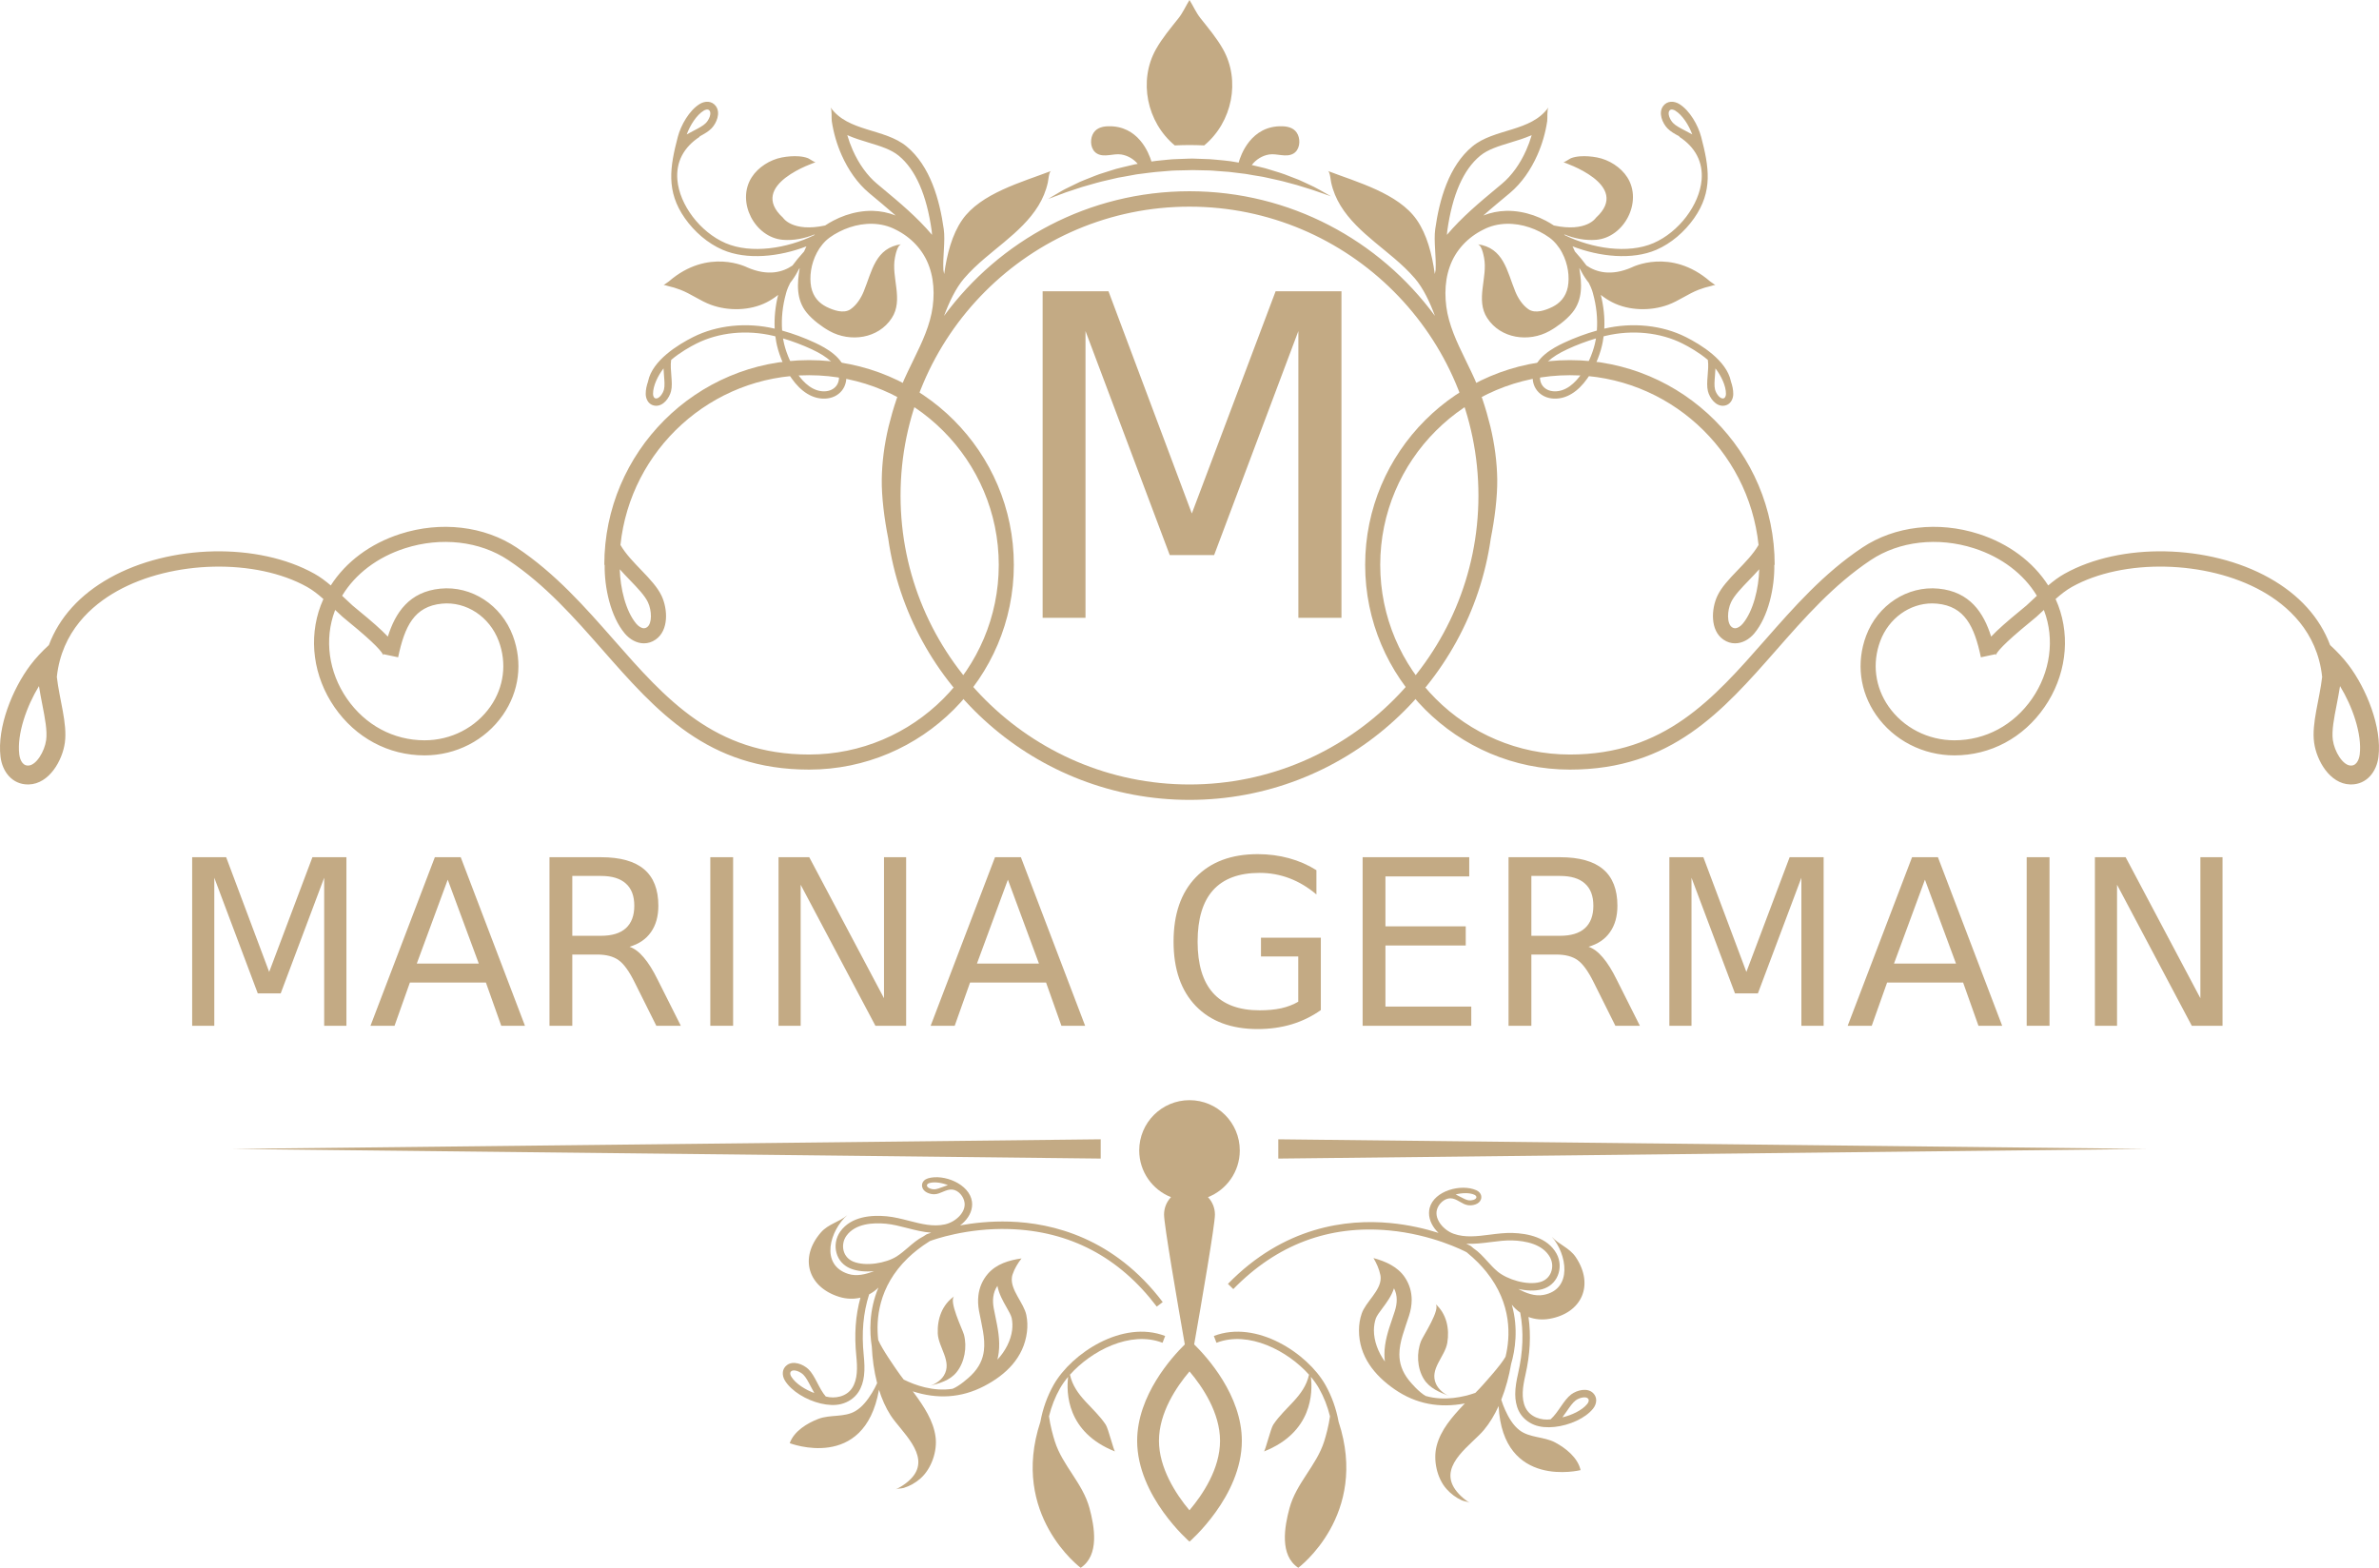 <?xml version="1.0" encoding="UTF-8" standalone="no"?>
<!-- Created with Inkscape (http://www.inkscape.org/) -->

<svg
   xmlns:dc="http://purl.org/dc/elements/1.1/"
   xmlns:cc="http://creativecommons.org/ns#"
   xmlns:rdf="http://www.w3.org/1999/02/22-rdf-syntax-ns#"
   xmlns:svg="http://www.w3.org/2000/svg"
   xmlns="http://www.w3.org/2000/svg"
   xmlns:sodipodi="http://sodipodi.sourceforge.net/DTD/sodipodi-0.dtd"
   xmlns:inkscape="http://www.inkscape.org/namespaces/inkscape"
   id="svg2"
   version="1.1"
   inkscape:version="0.91 r13725"
   xml:space="preserve"
   width="939.019"
   height="618.92"
   viewBox="0 0 939.019 618.92"
   sodipodi:docname="logo.svg"><defs
     id="defs6"><clipPath
       clipPathUnits="userSpaceOnUse"
       id="clipPath18"><path
         d="M 0,800 800,800 800,0 0,0 0,800 Z"
         id="path20"
         inkscape:connector-curvature="0" /></clipPath><clipPath
       clipPathUnits="userSpaceOnUse"
       id="clipPath70"><path
         d="M 0,800 800,800 800,0 0,0 0,800 Z"
         id="path72"
         inkscape:connector-curvature="0" /></clipPath><clipPath
       clipPathUnits="userSpaceOnUse"
       id="clipPath146"><path
         d="M 0,800 800,800 800,0 0,0 0,800 Z"
         id="path148"
         inkscape:connector-curvature="0" /></clipPath><clipPath
       clipPathUnits="userSpaceOnUse"
       id="clipPath202"><path
         d="M 0,800 800,800 800,0 0,0 0,800 Z"
         id="path204"
         inkscape:connector-curvature="0" /></clipPath><clipPath
       clipPathUnits="userSpaceOnUse"
       id="clipPath258"><path
         d="M 0,800 800,800 800,0 0,0 0,800 Z"
         id="path260"
         inkscape:connector-curvature="0" /></clipPath><clipPath
       clipPathUnits="userSpaceOnUse"
       id="clipPath282"><path
         d="M 0,800 800,800 800,0 0,0 0,800 Z"
         id="path284"
         inkscape:connector-curvature="0" /></clipPath><clipPath
       clipPathUnits="userSpaceOnUse"
       id="clipPath326"><path
         d="M 0,800 800,800 800,0 0,0 0,800 Z"
         id="path328"
         inkscape:connector-curvature="0" /></clipPath></defs><sodipodi:namedview
     pagecolor="#ffffff"
     bordercolor="#666666"
     borderopacity="1"
     objecttolerance="10000"
     gridtolerance="10"
     guidetolerance="10"
     inkscape:pageopacity="0"
     inkscape:pageshadow="2"
     inkscape:window-width="1295"
     inkscape:window-height="853"
     id="namedview4"
     showgrid="false"
     inkscape:zoom="0.472"
     inkscape:cx="683.97425"
     inkscape:cy="56.090007"
     inkscape:window-x="169"
     inkscape:window-y="0"
     inkscape:window-maximized="0"
     inkscape:current-layer="g10"
     fit-margin-top="0"
     fit-margin-left="0"
     fit-margin-right="0"
     fit-margin-bottom="0" /><g
     id="g10"
     inkscape:groupmode="layer"
     inkscape:label="74658-OEB7B8-148"
     transform="matrix(1.25,0,0,-1.25,-35.488,983.545)"><g
       id="g4232"
       transform="translate(0,-8.48)"><g
         id="text194"
         style="font-variant:normal;font-weight:normal;font-stretch:normal;font-size:33.487px;font-family:Chivo;-inkscape-font-specification:Chivo-Regular;writing-mode:lr-tb;fill:#c3aa84;fill-opacity:1;fill-rule:nonzero;stroke:none"
         transform="matrix(2.181,0,0,-2.181,-477.123,-399.219)"><path
           inkscape:connector-curvature="0"
           id="path4187"
           d="m 259.601,-423.575 4.922,0 6.23,16.613 6.262,-16.613 4.922,0 0,24.412 -3.221,0 0,-21.436 -6.295,16.744 -3.319,0 -6.295,-16.744 0,21.436 -3.205,0 0,-24.412 z" /><path
           inkscape:connector-curvature="0"
           id="path4189"
           d="m 296.604,-420.321 -4.48,12.149 8.977,0 -4.497,-12.149 z m -1.864,-3.254 3.744,0 9.304,24.412 -3.434,0 -2.224,-6.262 -11.004,0 -2.224,6.262 -3.483,0 9.32,-24.412 z" /><path
           inkscape:connector-curvature="0"
           id="path4191"
           d="m 322.913,-410.609 q 1.063,0.36 2.06,1.537 1.014,1.177 2.028,3.238 l 3.352,6.671 -3.548,0 -3.123,-6.262 q -1.21,-2.453 -2.355,-3.254 -1.128,-0.801 -3.09,-0.801 l -3.597,0 0,10.318 -3.303,0 0,-24.412 7.456,0 q 4.186,0 6.246,1.75 2.06,1.75 2.06,5.281 0,2.306 -1.079,3.826 -1.063,1.521 -3.107,2.109 z m -8.274,-10.252 0,8.666 4.153,0 q 2.387,0 3.597,-1.096 1.226,-1.112 1.226,-3.254 0,-2.142 -1.226,-3.221 -1.21,-1.096 -3.597,-1.096 l -4.153,0 z" /><path
           inkscape:connector-curvature="0"
           id="path4193"
           d="m 334.62,-423.575 3.303,0 0,24.412 -3.303,0 0,-24.412 z" /><path
           inkscape:connector-curvature="0"
           id="path4195"
           d="m 344.497,-423.575 4.448,0 10.824,20.423 0,-20.423 3.205,0 0,24.412 -4.447,0 -10.824,-20.423 0,20.423 -3.205,0 0,-24.412 z" /><path
           inkscape:connector-curvature="0"
           id="path4197"
           d="m 377.706,-420.321 -4.48,12.149 8.977,0 -4.497,-12.149 z m -1.864,-3.254 3.744,0 9.304,24.412 -3.434,0 -2.224,-6.262 -11.004,0 -2.224,6.262 -3.483,0 9.32,-24.412 z" /><path
           inkscape:connector-curvature="0"
           id="path4199"
           d="m 419.744,-402.646 0,-6.557 -5.396,0 0,-2.714 8.666,0 0,10.481 q -1.913,1.357 -4.219,2.06 -2.306,0.687 -4.922,0.687 -5.723,0 -8.96,-3.336 -3.221,-3.352 -3.221,-9.32 0,-5.985 3.221,-9.32 3.238,-3.352 8.96,-3.352 2.387,0 4.529,0.589 2.158,0.589 3.973,1.733 l 0,3.515 q -1.831,-1.553 -3.892,-2.338 -2.06,-0.785 -4.333,-0.785 -4.48,0 -6.737,2.502 -2.24,2.502 -2.24,7.456 0,4.938 2.24,7.44 2.256,2.502 6.737,2.502 1.75,0 3.123,-0.294 1.373,-0.311 2.469,-0.948 z" /><path
           inkscape:connector-curvature="0"
           id="path4201"
           d="m 429.065,-423.575 15.435,0 0,2.78 -12.133,0 0,7.227 11.626,0 0,2.78 -11.626,0 0,8.846 12.427,0 0,2.78 -15.73,0 0,-24.412 z" /><path
           inkscape:connector-curvature="0"
           id="path4203"
           d="m 461.767,-410.609 q 1.063,0.36 2.06,1.537 1.014,1.177 2.028,3.238 l 3.352,6.671 -3.548,0 -3.123,-6.262 q -1.21,-2.453 -2.355,-3.254 -1.128,-0.801 -3.09,-0.801 l -3.597,0 0,10.318 -3.303,0 0,-24.412 7.456,0 q 4.186,0 6.246,1.75 2.06,1.75 2.06,5.281 0,2.306 -1.079,3.826 -1.063,1.521 -3.107,2.109 z m -8.274,-10.252 0,8.666 4.153,0 q 2.387,0 3.597,-1.096 1.226,-1.112 1.226,-3.254 0,-2.142 -1.226,-3.221 -1.21,-1.096 -3.597,-1.096 l -4.153,0 z" /><path
           inkscape:connector-curvature="0"
           id="path4205"
           d="m 473.474,-423.575 4.922,0 6.23,16.613 6.262,-16.613 4.922,0 0,24.412 -3.221,0 0,-21.436 -6.295,16.744 -3.319,0 -6.295,-16.744 0,21.436 -3.205,0 0,-24.412 z" /><path
           inkscape:connector-curvature="0"
           id="path4207"
           d="m 510.477,-420.321 -4.48,12.149 8.977,0 -4.497,-12.149 z m -1.864,-3.254 3.744,0 9.304,24.412 -3.434,0 -2.224,-6.262 -11.004,0 -2.224,6.262 -3.483,0 9.32,-24.412 z" /><path
           inkscape:connector-curvature="0"
           id="path4209"
           d="m 525.209,-423.575 3.303,0 0,24.412 -3.303,0 0,-24.412 z" /><path
           inkscape:connector-curvature="0"
           id="path4211"
           d="m 535.085,-423.575 4.448,0 10.824,20.423 0,-20.423 3.205,0 0,24.412 -4.448,0 -10.824,-20.423 0,20.423 -3.205,0 0,-24.412 z" /></g><g
         transform="matrix(2.181,0,0,2.181,-860.583,-744.254)"
         id="g198"><g
           clip-path="url(#clipPath202)"
           id="g200"><g
             transform="translate(566.961,538.136)"
             id="g206"><path
               inkscape:connector-curvature="0"
               id="path208"
               style="fill:#c3aa84;fill-opacity:1;fill-rule:nonzero;stroke:none"
               d="M 0,0 -125.71,1.395 0,2.791 0,0 Z" /></g><g
             transform="translate(592.672,540.926)"
             id="g210"><path
               inkscape:connector-curvature="0"
               id="path212"
               style="fill:#c3aa84;fill-opacity:1;fill-rule:nonzero;stroke:none"
               d="M 0,0 125.712,-1.396 0,-2.791 0,0 Z" /></g><g
             transform="translate(601.405,500.015)"
             id="g214"><path
               inkscape:connector-curvature="0"
               id="path216"
               style="fill:#c3aa84;fill-opacity:1;fill-rule:nonzero;stroke:none"
               d="m 0,0 c -0.344,1.889 -0.984,3.709 -1.928,5.373 -2.586,4.551 -9.976,9.437 -16.136,7.056 l 0.381,-0.983 c 4.67,1.805 10.328,-1.177 13.4,-4.623 -0.696,-3.161 -3.485,-4.671 -5.184,-7.243 -0.368,-0.558 -1.157,-3.801 -1.345,-3.873 7.035,2.775 7.071,8.565 6.795,10.806 0.461,-0.551 0.861,-1.109 1.171,-1.659 0.721,-1.27 1.249,-2.635 1.598,-4.056 -0.182,-1.359 -0.586,-2.815 -0.838,-3.618 -1.117,-3.534 -4.04,-6.033 -5.027,-9.689 -0.715,-2.652 -1.474,-6.815 1.275,-8.628 0,0 10.287,7.64 5.838,21.137" /></g><g
             transform="translate(560.157,505.388)"
             id="g218"><path
               inkscape:connector-curvature="0"
               id="path220"
               style="fill:#c3aa84;fill-opacity:1;fill-rule:nonzero;stroke:none"
               d="M 0,0 C -0.942,-1.664 -1.584,-3.484 -1.93,-5.373 -6.379,-18.87 3.905,-26.51 3.905,-26.51 c 2.752,1.813 1.992,5.976 1.279,8.628 -0.988,3.656 -3.909,6.155 -5.025,9.689 -0.255,0.803 -0.66,2.259 -0.841,3.618 0.349,1.421 0.878,2.786 1.599,4.056 C 1.229,0.031 1.625,0.589 2.089,1.14 1.812,-1.101 1.848,-6.891 8.883,-9.666 8.695,-9.594 7.907,-6.351 7.536,-5.793 5.84,-3.221 3.05,-1.711 2.354,1.45 5.426,4.896 11.082,7.878 15.756,6.073 l 0.38,0.983 C 9.974,9.437 2.585,4.551 0,0" /></g><g
             transform="translate(579.808,487.205)"
             id="g222"><path
               inkscape:connector-curvature="0"
               id="path224"
               style="fill:#c3aa84;fill-opacity:1;fill-rule:nonzero;stroke:none"
               d="m 0,0 c -2.023,2.408 -4.412,6.181 -4.412,10.061 0,4.061 2.52,7.803 4.422,10.048 C 1.908,17.864 4.431,14.122 4.431,10.061 4.431,5.992 1.897,2.242 0,0 m 0.686,24.023 c 1.064,6.061 3.006,17.316 3.006,18.794 0,0.979 -0.383,1.867 -1.005,2.526 2.694,1.067 4.602,3.691 4.602,6.765 0,4.02 -3.26,7.28 -7.279,7.28 -4.021,0 -7.281,-3.26 -7.281,-7.28 0,-3.073 1.908,-5.697 4.601,-6.765 -0.623,-0.659 -1.006,-1.547 -1.006,-2.526 0,-1.478 1.942,-12.736 3.005,-18.796 -1.86,-1.828 -6.899,-7.386 -6.899,-13.96 0,-8.063 7.58,-14.6 7.58,-14.6 0,0 7.577,6.537 7.577,14.6 0,6.577 -5.042,12.138 -6.901,13.962" /></g><g
             transform="translate(613.743,506.211)"
             id="g226"><path
               inkscape:connector-curvature="0"
               id="path228"
               style="fill:#c3aa84;fill-opacity:1;fill-rule:nonzero;stroke:none"
               d="M 0,0 C 0.822,-1.333 2.284,-1.915 3.677,-2.465 2.894,-2.156 2.115,-1.475 1.766,-0.71 0.773,1.454 3.061,3.226 3.397,5.24 3.742,7.302 3.294,9.442 1.683,10.883 2.49,10.161 -0.109,6.222 -0.389,5.531 -1.079,3.817 -0.985,1.597 0,0" /></g><g
             transform="translate(637.399,502.6)"
             id="g230"><path
               inkscape:connector-curvature="0"
               id="path232"
               style="fill:#c3aa84;fill-opacity:1;fill-rule:nonzero;stroke:none"
               d="m 0,0 c -0.746,-0.931 -2.285,-1.634 -3.593,-1.933 0.216,0.286 0.42,0.582 0.623,0.874 0.447,0.648 0.87,1.26 1.301,1.579 0.527,0.39 1.433,0.606 1.763,0.288 C 0.183,0.722 0.221,0.637 0.221,0.527 0.221,0.368 0.139,0.17 0,0 m -12.959,19.166 c -0.549,0.452 -1.038,0.991 -1.511,1.512 -0.602,0.662 -1.22,1.347 -1.963,1.843 l -0.002,-0.003 c -0.13,0.109 -0.252,0.222 -0.385,0.33 l -0.081,0.052 c -0.039,0.022 -0.248,0.136 -0.607,0.308 1.19,-0.064 2.385,0.087 3.558,0.237 1.075,0.137 2.092,0.267 3.091,0.239 1.918,-0.057 4.425,-0.526 5.477,-2.448 0.374,-0.686 0.417,-1.521 0.114,-2.237 -0.283,-0.666 -0.833,-1.142 -1.547,-1.341 -1.906,-0.526 -4.766,0.373 -6.144,1.508 M -27.85,13.468 c -0.122,-0.391 -0.254,-0.774 -0.384,-1.155 -0.554,-1.625 -1.125,-3.308 -1.125,-5.11 0,-0.358 0.021,-0.709 0.063,-1.053 -0.996,1.37 -1.587,3.002 -1.587,4.514 0.002,0.606 0.096,1.186 0.279,1.724 0.13,0.375 0.547,0.935 0.953,1.475 0.604,0.81 1.315,1.761 1.676,2.89 0.266,-0.515 0.398,-1.069 0.395,-1.685 0,-0.504 -0.091,-1.043 -0.27,-1.6 m 11.491,16.838 c 0.156,-0.07 0.315,-0.204 0.315,-0.348 0.002,-0.03 -0.004,-0.062 -0.016,-0.096 -0.096,-0.286 -0.693,-0.435 -1.12,-0.369 -0.348,0.055 -0.781,0.283 -1.24,0.526 -0.208,0.109 -0.415,0.22 -0.629,0.32 0.855,0.225 1.968,0.284 2.69,-0.033 M 0.846,1.588 c -0.839,0.808 -2.325,0.419 -3.159,-0.199 -1.096,-0.81 -1.852,-2.602 -2.99,-3.613 -1.335,-0.186 -2.973,0.318 -3.641,1.706 -0.644,1.334 -0.388,3.028 -0.016,4.66 0.692,3.047 0.839,5.782 0.456,8.456 0.946,-0.354 1.99,-0.452 3.047,-0.265 4.669,0.824 6.511,4.878 3.806,8.92 -0.919,1.374 -2.484,1.839 -3.482,2.965 2.194,-2.474 3.082,-7.617 -1.193,-8.424 -1.261,-0.237 -2.533,0.253 -3.657,0.864 1.19,-0.271 2.425,-0.328 3.455,-0.044 1.043,0.289 1.844,0.987 2.257,1.964 0.429,1.016 0.37,2.204 -0.163,3.177 -1.297,2.372 -4.192,2.947 -6.394,3.01 -1.085,0.031 -2.191,-0.11 -3.261,-0.246 -1.847,-0.237 -3.595,-0.46 -5.245,0.127 -1.444,0.513 -2.796,2.063 -2.429,3.469 0.222,0.847 1.07,1.68 1.981,1.667 0.907,-0.013 1.604,-0.853 2.493,-0.992 0.676,-0.107 1.661,0.117 1.904,0.846 0.037,0.11 0.055,0.217 0.053,0.32 0.002,0.446 -0.314,0.816 -0.742,1.003 -2.175,0.956 -6.076,-0.061 -6.737,-2.569 -0.065,-0.249 -0.093,-0.498 -0.094,-0.745 0,-1.061 0.558,-2.091 1.377,-2.873 -1.904,0.6 -4.298,1.177 -7.027,1.433 -6.22,0.583 -15.337,-0.471 -23.462,-8.816 l 0.777,-0.755 c 6.269,6.442 13.856,9.302 22.545,8.497 6.187,-0.573 10.758,-2.907 11.233,-3.157 0.598,-0.486 1.158,-0.994 1.669,-1.51 0.426,-0.431 0.825,-0.88 1.188,-1.33 3.746,-4.658 3.481,-9.42 2.779,-12.299 -0.706,-1.243 -2.945,-3.692 -3.225,-4.015 -0.365,-0.417 -0.753,-0.818 -1.147,-1.215 -1.716,-0.597 -4.469,-1.226 -7.18,-0.448 -0.943,0.517 -2.098,1.843 -2.453,2.294 -1.009,1.279 -1.366,2.514 -1.364,3.75 0.002,1.819 0.779,3.64 1.407,5.608 0.239,0.751 0.372,1.509 0.374,2.256 0,1.138 -0.303,2.244 -0.98,3.258 -1.042,1.559 -2.791,2.326 -4.552,2.806 0.446,-0.751 0.825,-1.597 0.996,-2.453 0.03,-0.155 0.046,-0.307 0.046,-0.458 -0.004,-1.841 -2.17,-3.444 -2.746,-5.129 -0.271,-0.784 -0.395,-1.601 -0.395,-2.423 -0.006,-3.751 2.233,-6.523 5.167,-8.549 3.11,-2.151 6.528,-2.733 10.169,-2.04 -0.082,-0.085 -0.169,-0.169 -0.25,-0.257 -1.598,-1.696 -3.239,-3.565 -3.839,-5.874 -0.528,-2.023 0.012,-4.67 1.436,-6.267 0.612,-0.686 1.371,-1.259 2.212,-1.635 0.331,-0.148 0.835,-0.174 1.132,-0.354 -0.853,0.52 -1.794,1.383 -2.301,2.25 -1.974,3.371 2.622,6.199 4.374,8.307 0.851,1.021 1.549,2.2 2.119,3.454 0.617,-12.102 11.867,-9.278 11.867,-9.278 -0.398,1.796 -2.137,3.181 -3.683,4.005 -1.626,0.867 -3.706,0.646 -5.174,1.783 -0.947,0.735 -1.573,1.839 -2.06,2.913 -0.216,0.476 -0.407,0.977 -0.566,1.493 0.667,1.675 1.129,3.444 1.424,5.165 0.576,1.981 1.082,5.127 0.102,8.593 0.357,-0.452 0.768,-0.833 1.219,-1.144 0.516,-2.793 0.415,-5.636 -0.318,-8.848 -0.223,-0.975 -0.404,-1.977 -0.406,-2.946 0,-0.844 0.138,-1.664 0.5,-2.425 0.456,-0.946 1.296,-1.662 2.268,-2.041 0.835,-0.326 1.868,-0.407 2.936,-0.293 2.151,0.23 4.442,1.247 5.564,2.644 0.286,0.358 0.456,0.784 0.456,1.204 0,0.379 -0.139,0.751 -0.457,1.062" /></g><g
             transform="translate(542.138,505.207)"
             id="g234"><path
               inkscape:connector-curvature="0"
               id="path236"
               style="fill:#c3aa84;fill-opacity:1;fill-rule:nonzero;stroke:none"
               d="m 0,0 c 1.451,0.375 2.972,0.771 3.955,1.992 1.174,1.462 1.542,3.654 1.07,5.44 -0.19,0.72 -2.282,4.951 -1.39,5.567 C 1.857,11.77 1.147,9.702 1.233,7.613 1.316,5.572 3.366,3.531 2.114,1.505 1.673,0.791 0.816,0.21 0,0" /></g><g
             transform="translate(541.78,527.176)"
             id="g238"><path
               inkscape:connector-curvature="0"
               id="path240"
               style="fill:#c3aa84;fill-opacity:1;fill-rule:nonzero;stroke:none"
               d="m 0,0 -0.087,-0.043 c -0.144,-0.091 -0.281,-0.187 -0.425,-0.28 l 0,0.005 c -0.797,-0.401 -1.498,-1.003 -2.176,-1.587 -0.536,-0.459 -1.087,-0.932 -1.687,-1.314 -1.508,-0.955 -4.458,-1.491 -6.281,-0.734 -0.687,0.286 -1.173,0.827 -1.372,1.523 -0.211,0.748 -0.064,1.571 0.391,2.206 1.282,1.776 3.83,1.932 5.739,1.749 0.996,-0.096 1.988,-0.35 3.039,-0.62 C -1.718,0.611 -0.549,0.312 0.64,0.229 0.265,0.103 0.039,0.017 0,0 m 9.625,-9.097 c 0.075,0.611 0.272,1.146 0.602,1.624 0.216,-1.166 0.805,-2.197 1.304,-3.076 0.334,-0.587 0.681,-1.194 0.762,-1.582 0.116,-0.557 0.138,-1.145 0.062,-1.745 -0.186,-1.501 -0.974,-3.047 -2.134,-4.282 0.088,0.336 0.152,0.681 0.197,1.036 0.221,1.789 -0.137,3.53 -0.485,5.212 -0.08,0.392 -0.163,0.789 -0.239,1.192 -0.107,0.576 -0.131,1.121 -0.069,1.621 M -19.609,-20.63 c -0.117,0.187 -0.174,0.392 -0.154,0.55 0.013,0.109 0.06,0.189 0.161,0.265 0.367,0.273 1.238,-0.053 1.714,-0.507 0.386,-0.368 0.73,-1.028 1.095,-1.726 0.163,-0.315 0.33,-0.635 0.509,-0.945 -1.26,0.457 -2.703,1.347 -3.325,2.363 M 2.388,6.875 C 1.902,6.691 1.444,6.519 1.093,6.508 0.66,6.493 0.089,6.714 0.029,7.01 0.022,7.046 0.021,7.08 0.023,7.108 0.042,7.252 0.215,7.365 0.381,7.415 1.137,7.64 2.234,7.444 3.053,7.115 2.83,7.041 2.606,6.958 2.388,6.875 M 11.974,1.833 C 9.233,1.916 6.787,1.642 4.822,1.283 5.731,1.957 6.416,2.909 6.545,3.963 6.577,4.208 6.577,4.459 6.544,4.713 6.198,7.285 2.454,8.776 0.178,8.098 -0.27,7.965 -0.629,7.637 -0.685,7.195 -0.696,7.092 -0.694,6.983 -0.67,6.87 -0.52,6.119 0.432,5.773 1.116,5.794 2.012,5.823 2.81,6.57 3.71,6.47 4.617,6.371 5.356,5.438 5.47,4.57 5.662,3.131 4.126,1.759 2.63,1.429 0.919,1.051 -0.785,1.49 -2.591,1.954 c -1.044,0.267 -2.124,0.545 -3.204,0.648 -2.193,0.209 -5.138,0 -6.719,-2.193 -0.649,-0.901 -0.857,-2.072 -0.552,-3.134 0.288,-1.021 0.996,-1.811 1.994,-2.228 0.986,-0.408 2.218,-0.505 3.434,-0.385 -1.19,-0.467 -2.515,-0.795 -3.735,-0.403 -4.147,1.331 -2.623,6.324 -0.14,8.507 -1.133,-0.995 -2.742,-1.26 -3.824,-2.511 -3.183,-3.676 -1.859,-7.925 2.671,-9.323 1.024,-0.316 2.074,-0.349 3.059,-0.115 -0.713,-2.605 -0.91,-5.337 -0.597,-8.447 0.167,-1.665 0.209,-3.378 -0.596,-4.623 -0.834,-1.293 -2.521,-1.59 -3.823,-1.241 -1.005,1.144 -1.533,3.017 -2.518,3.957 -0.754,0.716 -2.178,1.286 -3.109,0.587 -0.356,-0.267 -0.539,-0.62 -0.586,-0.997 -0.052,-0.415 0.063,-0.861 0.302,-1.25 0.939,-1.526 3.089,-2.819 5.193,-3.313 1.046,-0.245 2.081,-0.293 2.949,-0.073 1.011,0.255 1.934,0.863 2.503,1.742 0.457,0.71 0.693,1.508 0.797,2.345 0.12,0.964 0.063,1.979 -0.037,2.974 -0.328,3.278 -0.078,6.112 0.782,8.819 0.486,0.253 0.941,0.58 1.35,0.985 -1.401,-3.318 -1.288,-6.503 -0.964,-8.541 0.081,-1.744 0.32,-3.556 0.773,-5.3 -0.22,-0.493 -0.475,-0.967 -0.747,-1.413 -0.616,-1.004 -1.373,-2.023 -2.403,-2.633 -1.598,-0.948 -3.636,-0.47 -5.356,-1.129 -1.636,-0.625 -3.533,-1.784 -4.15,-3.517 0,0 10.81,-4.197 12.923,7.733 0.413,-1.315 0.957,-2.569 1.676,-3.689 1.479,-2.309 5.687,-5.685 3.31,-8.785 -0.61,-0.796 -1.651,-1.538 -2.56,-1.946 0.313,0.141 0.818,0.104 1.165,0.21 0.881,0.269 1.707,0.744 2.397,1.348 1.612,1.409 2.476,3.968 2.204,6.04 -0.311,2.367 -1.71,4.424 -3.083,6.307 -0.071,0.096 -0.145,0.19 -0.217,0.285 3.529,-1.139 6.99,-0.984 10.342,0.763 3.166,1.647 5.729,4.12 6.192,7.842 0.099,0.816 0.076,1.642 -0.092,2.454 -0.364,1.744 -2.316,3.602 -2.089,5.429 0.018,0.151 0.05,0.3 0.101,0.449 0.275,0.829 0.757,1.622 1.293,2.311 C 11.91,-3.756 10.081,-4.302 8.85,-5.72 8.052,-6.642 7.618,-7.703 7.477,-8.831 c -0.091,-0.741 -0.055,-1.51 0.089,-2.285 0.381,-2.031 0.926,-3.935 0.705,-5.739 -0.153,-1.228 -0.662,-2.408 -1.821,-3.552 -0.408,-0.403 -1.719,-1.576 -2.72,-1.972 -2.786,-0.435 -5.441,0.53 -7.068,1.335 -0.342,0.442 -0.677,0.887 -0.987,1.347 -0.238,0.355 -2.159,3.067 -2.704,4.387 -0.339,2.944 -0.01,7.702 4.284,11.857 0.415,0.401 0.869,0.797 1.345,1.171 0.568,0.45 1.188,0.884 1.842,1.291 C 0.941,-0.8 5.77,0.948 11.98,0.75 20.7,0.472 27.873,-3.305 33.297,-10.475 l 0.864,0.652 C 27.133,-0.536 18.219,1.642 11.974,1.833" /></g><g
             transform="translate(457.188,616.59)"
             id="g242"><path
               inkscape:connector-curvature="0"
               id="path244"
               style="fill:#c3aa84;fill-opacity:1;fill-rule:nonzero;stroke:none"
               d="m 0,0 c 0.165,-0.146 0.478,-0.403 0.88,-0.733 3.944,-3.22 4.91,-4.426 5.028,-4.87 -0.001,10e-4 -0.019,0.073 0.007,0.189 l 2.137,-0.451 c 0.949,4.503 2.341,7.372 6.33,7.765 3.533,0.348 6.918,-1.882 8.238,-5.421 1.193,-3.198 0.759,-6.642 -1.189,-9.448 -2.14,-3.08 -5.709,-4.918 -9.552,-4.918 l -0.006,0 c -4.49,0.002 -8.586,2.201 -11.235,6.034 -2.655,3.839 -3.305,8.599 -1.742,12.732 0.013,0.037 0.025,0.073 0.041,0.109 C -0.704,0.647 -0.351,0.314 0,0 m -42.906,-17.846 c -0.225,-1.647 -1.429,-3.664 -2.584,-3.699 l -0.049,-10e-4 c -1.01,0 -1.224,1.329 -1.257,1.594 -0.365,2.992 1.08,7.023 2.849,9.915 0.135,-0.896 0.31,-1.788 0.482,-2.67 0.381,-1.953 0.741,-3.799 0.559,-5.139 M 44.225,2.096 c 0.56,-1.202 0.627,-3.078 -0.134,-3.603 -0.203,-0.14 -0.354,-0.156 -0.448,-0.156 -0.347,0 -0.775,0.254 -1.115,0.66 -1.544,1.847 -2.319,5.178 -2.385,7.883 0.478,-0.541 0.982,-1.064 1.479,-1.581 1.102,-1.144 2.145,-2.226 2.603,-3.203 M 67.55,37.163 C 51.204,37.163 37.903,23.864 37.903,7.517 l 0.053,0 c -0.054,-3.291 0.856,-7.475 2.897,-9.92 0.729,-0.874 1.746,-1.444 2.79,-1.444 0.566,0 1.141,0.167 1.686,0.542 1.939,1.336 1.761,4.427 0.873,6.326 -1.167,2.495 -4.424,4.716 -5.961,7.378 1.446,13.793 13.141,24.58 27.309,24.58 15.143,0 27.464,-12.32 27.464,-27.462 0,-15.144 -12.321,-27.464 -27.464,-27.464 -13.686,0 -20.765,8.059 -28.259,16.591 -4.162,4.738 -8.468,9.638 -14.075,13.377 -4.684,3.122 -10.985,3.86 -16.854,1.973 -4.345,-1.397 -7.874,-4.041 -10.06,-7.457 -0.751,0.64 -1.532,1.228 -2.367,1.695 -8.149,4.549 -20.89,4.289 -29.635,-0.605 -4.332,-2.424 -7.311,-5.733 -8.814,-9.728 -0.986,-0.902 -1.902,-1.872 -2.691,-2.919 -2.557,-3.396 -4.832,-8.96 -4.308,-13.265 0.265,-2.145 1.684,-3.996 3.974,-3.996 0.042,0 0.086,0 0.129,10e-4 2.944,0.09 4.86,3.461 5.214,6.064 0.378,2.755 -0.794,6.244 -1.164,9.508 0.7,6.586 5.07,10.384 8.726,12.43 8.005,4.477 20.086,4.743 27.503,0.602 0.807,-0.449 1.594,-1.071 2.364,-1.753 -0.138,-0.302 -0.265,-0.609 -0.382,-0.92 -1.815,-4.805 -1.072,-10.317 1.99,-14.745 3.061,-4.432 7.812,-6.975 13.032,-6.976 l 0.006,0 c 4.558,0 8.799,2.188 11.345,5.854 2.364,3.404 2.889,7.58 1.443,11.458 C 22.999,1.708 18.687,4.517 14.169,4.074 9.636,3.626 7.648,0.583 6.563,-2.873 5.638,-1.889 4.244,-0.66 2.262,0.958 1.893,1.261 1.606,1.493 1.457,1.627 1.052,1.99 0.641,2.38 0.224,2.778 0.13,2.866 0.038,2.954 -0.057,3.042 1.836,6.185 5.04,8.631 9.03,9.914 c 5.242,1.685 10.839,1.045 14.974,-1.71 5.37,-3.579 9.578,-8.369 13.645,-13.001 7.83,-8.914 15.227,-17.333 29.901,-17.333 16.347,0 29.646,13.298 29.646,29.647 0,16.347 -13.299,29.646 -29.646,29.646" /></g><g
             transform="translate(749.241,596.639)"
             id="g246"><path
               inkscape:connector-curvature="0"
               id="path248"
               style="fill:#c3aa84;fill-opacity:1;fill-rule:nonzero;stroke:none"
               d="m 0,0 c -0.031,-0.267 -0.246,-1.595 -1.256,-1.595 l -0.047,0 c -1.158,0.036 -2.361,2.053 -2.586,3.701 -0.185,1.339 0.177,3.185 0.561,5.139 0.169,0.882 0.343,1.773 0.48,2.668 C -1.079,7.021 0.365,2.99 0,0 M -47.433,8.098 C -50.081,4.265 -54.178,2.066 -58.67,2.063 l -0.002,0 c -3.843,0 -7.415,1.839 -9.553,4.918 -1.95,2.807 -2.383,6.25 -1.191,9.448 1.23,3.298 4.253,5.458 7.515,5.458 0.239,0 0.482,-0.012 0.722,-0.036 3.99,-0.393 5.382,-3.263 6.335,-7.767 l 2.135,0.454 c 0.025,-0.117 0.006,-0.189 0.006,-0.19 0.118,0.444 1.081,1.648 5.022,4.866 0.406,0.331 0.721,0.589 0.886,0.738 0.35,0.313 0.703,0.645 1.066,0.986 0.012,-0.035 0.027,-0.072 0.039,-0.108 1.561,-4.134 0.909,-8.893 -1.743,-12.732 m -41.889,10.851 c -0.342,-0.407 -0.769,-0.661 -1.116,-0.661 -0.095,0 -0.244,0.016 -0.449,0.156 -0.76,0.524 -0.695,2.4 -0.133,3.602 0.457,0.978 1.499,2.059 2.602,3.204 0.497,0.517 1.002,1.04 1.481,1.581 -0.066,-2.707 -0.845,-6.036 -2.385,-7.882 m 87.733,-6.018 c -0.792,1.046 -1.708,2.017 -2.694,2.919 -1.501,3.994 -4.479,7.303 -8.813,9.728 -8.743,4.894 -21.483,5.153 -29.633,0.605 -0.836,-0.467 -1.619,-1.056 -2.369,-1.696 -2.184,3.416 -5.715,6.06 -10.061,7.457 -5.869,1.886 -12.169,1.15 -16.851,-1.972 -5.611,-3.739 -9.914,-8.639 -14.077,-13.378 -7.494,-8.531 -14.571,-16.591 -28.258,-16.591 -15.143,0 -27.465,12.321 -27.465,27.464 0,15.142 12.322,27.463 27.465,27.463 14.169,0 25.865,-10.787 27.31,-24.582 -1.539,-2.661 -4.795,-4.882 -5.964,-7.376 -0.886,-1.899 -1.064,-4.991 0.873,-6.326 0.547,-0.375 1.121,-0.542 1.688,-0.542 1.046,0 2.06,0.569 2.792,1.443 2.039,2.446 2.947,6.63 2.893,9.92 l 0.053,0 c 0,16.347 -13.298,29.647 -29.645,29.647 -16.348,0 -29.646,-13.3 -29.646,-29.647 0,-16.348 13.298,-29.647 29.646,-29.647 14.672,0 22.071,8.42 29.9,17.333 4.068,4.633 8.274,9.423 13.645,13.001 4.135,2.756 9.731,3.395 14.975,1.711 3.99,-1.283 7.192,-3.729 9.085,-6.872 -0.089,-0.088 -0.182,-0.174 -0.272,-0.26 -0.421,-0.399 -0.834,-0.791 -1.24,-1.155 -0.15,-0.135 -0.438,-0.369 -0.811,-0.672 -1.978,-1.617 -3.371,-2.846 -4.295,-3.828 -1.084,3.456 -3.073,6.499 -7.607,6.947 -4.514,0.443 -8.831,-2.366 -10.497,-6.833 -1.445,-3.877 -0.92,-8.053 1.443,-11.457 2.547,-3.666 6.789,-5.855 11.347,-5.855 l 0.003,0 c 5.222,0.002 9.97,2.544 13.033,6.977 3.06,4.428 3.803,9.94 1.989,14.745 -0.118,0.311 -0.245,0.617 -0.382,0.919 0.771,0.682 1.558,1.306 2.363,1.753 7.417,4.143 19.501,3.877 27.504,-0.603 3.657,-2.046 8.03,-5.843 8.726,-12.43 -0.372,-3.264 -1.543,-6.752 -1.163,-9.506 0.353,-2.603 2.27,-5.974 5.214,-6.064 0.043,-0.002 0.085,-0.002 0.129,-0.002 2.289,0 3.708,1.852 3.973,3.997 0.526,4.304 -1.75,9.869 -4.306,13.265" /></g></g></g><g
         id="text250"
         style="font-variant:normal;font-weight:normal;font-stretch:normal;font-size:64.868px;font-family:Chivo;-inkscape-font-specification:Chivo-Regular;writing-mode:lr-tb;fill:#c3aa84;fill-opacity:1;fill-rule:nonzero;stroke:none"
         transform="matrix(2.181,0,0,-2.181,-477.123,-399.219)"><path
           inkscape:connector-curvature="0"
           id="path4184"
           d="m 382.734,-505.527 9.534,0 12.068,32.18 12.131,-32.18 9.534,0 0,47.289 -6.24,0 0,-41.524 -12.194,32.434 -6.43,0 -12.194,-32.434 0,41.524 -6.208,0 0,-47.289 z" /></g><g
         transform="matrix(2.181,0,0,2.181,-860.583,-744.254)"
         id="g254"><g
           clip-path="url(#clipPath258)"
           id="g256"><g
             transform="translate(657.395,648.449)"
             id="g262"><path
               inkscape:connector-curvature="0"
               id="path264"
               style="fill:#c3aa84;fill-opacity:1;fill-rule:nonzero;stroke:none"
               d="m 0,0 c -0.094,-0.2 -0.228,-0.238 -0.34,-0.247 -0.446,-0.036 -0.996,0.686 -1.152,1.309 -0.131,0.506 -0.07,1.23 -0.007,1.996 0.027,0.346 0.059,0.695 0.069,1.046 C -0.625,3.07 0.103,1.584 0.091,0.42 0.088,0.263 0.06,0.119 0,0 m -18.79,8.116 c -0.481,-2.61 -2.728,-7.441 -5.978,-7.328 -0.687,0.023 -1.274,0.29 -1.644,0.749 -0.362,0.445 -0.496,1.049 -0.383,1.699 0.233,1.334 1.515,2.525 3.915,3.641 1.322,0.617 2.755,1.157 4.15,1.57 -0.02,-0.11 -0.04,-0.221 -0.06,-0.331 m -21.518,15.327 c 0.01,0.205 0.026,0.4 0.052,0.581 0.724,5.204 2.325,8.86 4.757,10.869 1.121,0.925 2.691,1.402 4.353,1.906 1.012,0.306 2.083,0.631 3.115,1.086 -0.218,-0.745 -0.483,-1.472 -0.798,-2.178 -0.89,-2.004 -2.101,-3.684 -3.502,-4.859 -0.296,-0.248 -0.601,-0.501 -0.909,-0.759 -2.3,-1.914 -4.924,-4.1 -7.068,-6.646 m 4.564,-37.752 c 0,-23.066 -18.768,-41.834 -41.834,-41.834 -23.068,0 -41.834,18.768 -41.834,41.834 0,23.069 18.766,41.836 41.834,41.836 23.066,0 41.834,-18.767 41.834,-41.836 m -86.174,44.398 c -0.309,0.258 -0.614,0.511 -0.909,0.759 -1.402,1.175 -2.611,2.855 -3.504,4.86 -0.311,0.705 -0.578,1.432 -0.794,2.177 1.03,-0.455 2.1,-0.78 3.113,-1.086 1.662,-0.504 3.232,-0.981 4.353,-1.906 2.431,-2.009 4.033,-5.665 4.759,-10.871 0.024,-0.18 0.039,-0.374 0.05,-0.579 -2.142,2.546 -4.767,4.732 -7.068,6.646 M -132.276,6.877 c 2.398,-1.116 3.68,-2.307 3.914,-3.641 0.112,-0.65 -0.023,-1.254 -0.384,-1.699 -0.37,-0.459 -0.956,-0.726 -1.646,-0.749 -3.247,-0.113 -5.494,4.718 -5.976,7.328 -0.021,0.11 -0.04,0.221 -0.058,0.331 1.393,-0.413 2.824,-0.953 4.15,-1.57 m -21.387,-5.815 c -0.159,-0.623 -0.707,-1.345 -1.155,-1.309 -0.113,0.009 -0.244,0.047 -0.341,0.247 -0.057,0.119 -0.086,0.263 -0.088,0.42 -0.012,1.164 0.715,2.65 1.518,3.684 0.014,-0.351 0.042,-0.7 0.071,-1.046 0.063,-0.766 0.123,-1.49 -0.005,-1.996 m 5.762,40.374 c 0.134,0.083 0.592,0.323 0.844,-0.014 l 0.006,-0.01 c 0.277,-0.392 -0.061,-1.27 -0.539,-1.766 -0.384,-0.401 -1.071,-0.756 -1.799,-1.133 -0.326,-0.168 -0.657,-0.341 -0.98,-0.524 0.479,1.308 1.408,2.802 2.468,3.447 m 142.13,-2.923 c -0.726,0.377 -1.415,0.732 -1.798,1.133 -0.477,0.496 -0.814,1.374 -0.539,1.766 l 0.008,0.01 c 0.251,0.337 0.709,0.097 0.843,0.014 1.059,-0.645 1.989,-2.139 2.469,-3.447 -0.323,0.183 -0.655,0.356 -0.983,0.524 M 0.793,2.259 0.802,2.26 c -0.63,3.02 -4.352,5.296 -6.515,6.384 -3.439,1.73 -7.744,2.173 -11.811,1.219 0.083,1.603 -0.095,3.259 -0.502,4.888 0.524,-0.416 1.089,-0.783 1.69,-1.086 2.401,-1.214 5.528,-1.273 8.04,-0.352 1.555,0.57 2.896,1.597 4.448,2.189 0.577,0.222 1.174,0.402 1.781,0.537 0.083,0.019 0.55,0.181 0.631,0.123 l -0.767,0.541 c -5.709,4.947 -11.353,2.027 -11.353,2.027 -3.035,-1.323 -5.184,-0.66 -6.545,0.272 -0.451,0.62 -1.002,1.302 -1.676,2.036 -0.094,0.224 -0.192,0.445 -0.301,0.661 -0.015,0.029 -0.035,0.055 -0.049,0.084 3.927,-1.518 8.638,-2.016 12.146,-0.5 2.142,0.927 4.074,2.598 5.459,4.565 2.753,3.916 2.159,7.441 1.026,11.777 -0.442,1.69 -1.653,3.841 -3.174,4.77 -0.772,0.471 -1.754,0.478 -2.333,-0.301 -0.009,-0.012 -0.018,-0.024 -0.025,-0.036 -0.682,-0.97 -0.091,-2.421 0.649,-3.191 0.437,-0.455 1.067,-0.815 1.736,-1.166 l -0.032,-0.048 c 2.333,-1.513 3.455,-3.666 3.242,-6.225 -0.305,-3.644 -3.303,-7.589 -6.969,-9.176 -3.715,-1.606 -8.909,-0.773 -12.821,1.138 -0.038,0.042 -0.072,0.087 -0.111,0.129 1.455,-0.594 3.041,-0.92 4.616,-0.793 4.081,0.328 6.782,5.512 4.528,9.045 -0.938,1.476 -2.665,2.554 -4.362,2.88 -0.804,0.155 -1.668,0.226 -2.487,0.165 -0.447,-0.034 -0.886,-0.11 -1.306,-0.271 -0.175,-0.065 -0.979,-0.628 -1.101,-0.587 0.004,-0.003 9.972,-3.248 4.717,-8.034 0,0 -1.334,-2.141 -6.098,-1.122 -0.384,0.259 -0.772,0.483 -1.187,0.704 -0.556,0.294 -1.148,0.551 -1.764,0.766 -1.233,0.425 -2.579,0.683 -3.979,0.646 -1.094,-0.026 -2.222,-0.252 -3.279,-0.669 1.308,1.16 2.633,2.24 3.838,3.25 1.745,1.463 3.059,3.424 3.979,5.493 0.698,1.566 1.174,3.219 1.43,4.911 0.064,0.426 -0.052,1.672 0.19,2.017 -2.529,-3.596 -7.818,-3.023 -11.022,-5.669 -3.427,-2.831 -4.788,-7.751 -5.381,-11.984 -0.239,-1.705 0.164,-4.001 0.055,-5.91 -0.047,-0.194 -0.078,-0.391 -0.116,-0.586 -0.399,2.888 -1.138,5.722 -2.607,7.839 -2.665,3.851 -8.664,5.47 -12.848,7.077 0.278,-0.113 0.389,-1.388 0.447,-1.648 1.073,-4.969 5.508,-7.888 9.126,-10.978 1.061,-0.908 2.091,-1.863 3.001,-2.925 1.206,-1.407 2.17,-3.445 2.902,-5.427 -8.025,10.935 -20.963,18.05 -35.536,18.05 -14.573,0 -27.51,-7.116 -35.539,-18.051 0.735,1.982 1.699,4.021 2.904,5.428 0.909,1.062 1.938,2.017 3,2.925 3.617,3.09 8.053,6.009 9.126,10.978 0.057,0.26 0.168,1.535 0.446,1.648 -4.182,-1.607 -10.182,-3.226 -12.848,-7.077 -1.465,-2.117 -2.207,-4.951 -2.606,-7.839 -0.037,0.195 -0.068,0.392 -0.115,0.586 -0.109,1.909 0.295,4.205 0.054,5.91 -0.59,4.233 -1.955,9.153 -5.381,11.984 -3.204,2.646 -8.492,2.073 -11.023,5.669 0.244,-0.345 0.126,-1.591 0.191,-2.017 0.256,-1.692 0.732,-3.345 1.43,-4.911 0.92,-2.069 2.234,-4.03 3.979,-5.493 1.205,-1.01 2.528,-2.09 3.838,-3.25 -1.058,0.417 -2.185,0.643 -3.277,0.669 -1.4,0.037 -2.747,-0.221 -3.981,-0.646 -0.616,-0.215 -1.208,-0.472 -1.764,-0.766 -0.417,-0.221 -0.803,-0.445 -1.185,-0.704 -4.764,-1.019 -6.1,1.122 -6.1,1.122 -5.253,4.786 4.715,8.031 4.718,8.034 -0.123,-0.041 -0.927,0.522 -1.102,0.587 -0.422,0.161 -0.859,0.237 -1.307,0.271 -0.817,0.061 -1.683,-0.01 -2.487,-0.165 -1.694,-0.326 -3.422,-1.404 -4.362,-2.88 -2.255,-3.533 0.447,-8.717 4.529,-9.045 1.574,-0.127 3.161,0.199 4.617,0.793 -0.038,-0.042 -0.073,-0.087 -0.111,-0.129 -3.911,-1.911 -9.104,-2.744 -12.822,-1.138 -3.667,1.587 -6.663,5.532 -6.969,9.176 -0.213,2.559 0.908,4.712 3.242,6.225 l -0.031,0.048 c 0.669,0.351 1.297,0.711 1.738,1.166 0.737,0.77 1.329,2.221 0.646,3.191 -0.007,0.012 -0.016,0.024 -0.023,0.036 -0.582,0.779 -1.563,0.772 -2.335,0.301 -1.521,-0.929 -2.733,-3.08 -3.175,-4.77 -1.132,-4.336 -1.726,-7.861 1.029,-11.777 1.382,-1.967 3.314,-3.638 5.457,-4.565 3.508,-1.516 8.221,-1.018 12.148,0.5 -0.016,-0.029 -0.035,-0.055 -0.05,-0.084 -0.11,-0.216 -0.209,-0.437 -0.3,-0.661 -0.676,-0.734 -1.227,-1.416 -1.68,-2.036 -1.358,-0.932 -3.507,-1.595 -6.543,-0.272 0,0 -5.642,2.92 -11.353,-2.027 l -0.768,-0.541 c 0.082,0.058 0.549,-0.104 0.633,-0.123 0.607,-0.135 1.202,-0.315 1.781,-0.537 1.552,-0.592 2.893,-1.619 4.45,-2.189 2.508,-0.921 5.635,-0.862 8.04,0.352 0.598,0.303 1.162,0.67 1.687,1.086 -0.408,-1.629 -0.583,-3.285 -0.501,-4.888 -4.069,0.954 -8.373,0.511 -11.812,-1.219 -2.16,-1.088 -5.883,-3.364 -6.516,-6.384 l 0.009,-10e-4 c -0.225,-0.627 -0.359,-1.261 -0.354,-1.85 0.001,-0.307 0.069,-0.606 0.197,-0.866 0.217,-0.459 0.625,-0.797 1.205,-0.843 1.136,-0.093 2.015,1.119 2.264,2.103 0.323,1.275 -0.202,3.072 0.016,4.531 1.286,1.095 2.789,1.93 3.653,2.365 3.229,1.624 7.28,2.036 11.117,1.13 0.105,-0.025 0.213,-0.05 0.317,-0.078 0.036,-0.278 0.078,-0.553 0.13,-0.826 0.252,-1.377 0.967,-3.476 2.208,-5.244 1.396,-1.992 3.072,-3.011 4.844,-2.951 1.001,0.036 1.863,0.441 2.433,1.143 0.556,0.685 0.769,1.59 0.602,2.547 -0.4,2.26 -2.766,3.603 -4.51,4.414 -1.506,0.703 -3.15,1.31 -4.729,1.751 -0.129,1.747 0.058,3.573 0.559,5.357 l 0.01,0.047 c 0.003,0.011 0.115,0.562 0.612,1.52 0.09,0.114 0.181,0.229 0.268,0.347 0.384,0.529 0.714,1.089 1.01,1.669 0.03,0.039 0.055,0.076 0.086,0.117 -0.381,-2.251 -0.526,-4.577 1.014,-6.468 0.466,-0.571 1.04,-1.088 1.623,-1.542 0.53,-0.412 1.105,-0.8 1.693,-1.125 2.983,-1.647 7.043,-1.111 8.997,1.883 1.746,2.674 -0.105,5.889 0.463,8.761 0.081,0.402 0.356,1.858 0.95,1.94 -3.799,-0.522 -4.26,-3.879 -5.47,-6.841 -0.396,-0.97 -1.03,-1.966 -1.902,-2.574 -1.006,-0.702 -2.528,-0.137 -3.522,0.357 -0.476,0.242 -0.954,0.582 -1.348,1.053 -0.391,0.47 -0.69,1.075 -0.837,1.794 -0.276,1.452 -0.052,3.324 0.836,4.995 0.218,0.42 0.488,0.818 0.795,1.191 0.151,0.189 0.326,0.357 0.494,0.532 0.176,0.15 0.311,0.289 0.567,0.467 0.391,0.29 0.881,0.58 1.355,0.823 0.484,0.25 0.994,0.464 1.522,0.641 2.103,0.708 4.564,0.774 6.674,-0.333 2.193,-1.079 4.023,-2.96 4.855,-5.368 0.43,-1.194 0.62,-2.493 0.626,-3.807 -0.002,-1.323 -0.168,-2.633 -0.534,-3.924 -0.712,-2.592 -2.063,-5.041 -3.255,-7.576 -1.241,-2.57 -2.074,-5.206 -2.721,-7.813 -0.625,-2.609 -0.961,-5.202 -0.994,-7.666 -0.034,-2.515 0.366,-5.707 0.932,-8.547 3.023,-21.374 21.427,-37.87 43.623,-37.87 22.193,0 40.599,16.496 43.623,37.871 0.565,2.839 0.964,6.031 0.932,8.546 -0.036,2.464 -0.37,5.057 -0.998,7.666 -0.644,2.607 -1.478,5.243 -2.718,7.813 -1.192,2.535 -2.542,4.984 -3.255,7.576 -0.365,1.291 -0.533,2.601 -0.533,3.924 0.006,1.314 0.195,2.613 0.626,3.807 0.831,2.408 2.659,4.289 4.855,5.368 2.108,1.107 4.569,1.041 6.673,0.333 0.528,-0.177 1.038,-0.391 1.521,-0.641 0.474,-0.243 0.965,-0.533 1.355,-0.823 0.257,-0.178 0.393,-0.317 0.565,-0.467 0.171,-0.175 0.344,-0.343 0.495,-0.532 0.307,-0.373 0.579,-0.771 0.794,-1.191 0.89,-1.671 1.115,-3.543 0.837,-4.995 -0.146,-0.719 -0.446,-1.324 -0.838,-1.794 -0.39,-0.471 -0.87,-0.811 -1.347,-1.053 -0.993,-0.494 -2.515,-1.059 -3.521,-0.357 -0.871,0.608 -1.508,1.604 -1.903,2.574 -1.209,2.962 -1.667,6.319 -5.468,6.841 0.595,-0.082 0.868,-1.538 0.948,-1.94 0.569,-2.872 -1.282,-6.087 0.463,-8.761 1.953,-2.994 6.016,-3.53 8.995,-1.883 0.59,0.325 1.165,0.713 1.696,1.125 0.584,0.454 1.157,0.971 1.623,1.542 1.54,1.891 1.395,4.217 1.015,6.468 0.031,-0.041 0.055,-0.078 0.083,-0.117 0.297,-0.58 0.626,-1.14 1.013,-1.669 0.087,-0.118 0.177,-0.233 0.269,-0.347 0.495,-0.958 0.608,-1.509 0.609,-1.52 l 0.011,-0.047 c 0.498,-1.784 0.686,-3.61 0.558,-5.357 -1.577,-0.441 -3.221,-1.048 -4.727,-1.751 -1.745,-0.811 -4.111,-2.154 -4.51,-4.414 -0.167,-0.957 0.047,-1.862 0.601,-2.547 0.572,-0.702 1.433,-1.107 2.435,-1.143 1.771,-0.06 3.446,0.959 4.843,2.951 1.24,1.768 1.956,3.867 2.207,5.244 0.052,0.273 0.095,0.548 0.129,0.826 0.105,0.028 0.212,0.053 0.318,0.078 3.837,0.906 7.888,0.494 11.116,-1.13 0.867,-0.435 2.369,-1.27 3.657,-2.365 0.214,-1.459 -0.311,-3.256 0.012,-4.531 0.249,-0.984 1.13,-2.196 2.265,-2.103 0.58,0.046 0.988,0.384 1.207,0.843 0.126,0.26 0.193,0.559 0.193,0.866 0.006,0.589 -0.129,1.223 -0.353,1.85" /></g><g
             transform="translate(598.698,678.385)"
             id="g266"><path
               inkscape:connector-curvature="0"
               id="path268"
               style="fill:#c3aa84;fill-opacity:1;fill-rule:nonzero;stroke:none"
               d="M 0,0 C -0.506,0.298 -1.145,0.603 -1.887,0.942 -2.259,1.111 -2.648,1.305 -3.07,1.485 -3.497,1.65 -3.947,1.823 -4.417,2.003 -5.35,2.391 -6.398,2.692 -7.504,3.028 c -0.552,0.179 -1.138,0.288 -1.725,0.441 -0.211,0.051 -0.425,0.1 -0.638,0.15 0.621,0.802 1.5,1.359 2.507,1.526 1.137,0.189 2.458,-0.483 3.518,0.13 0.912,0.53 1.043,1.841 0.661,2.715 -0.408,0.929 -1.302,1.214 -2.252,1.242 -4.581,0.134 -6.055,-4.249 -6.332,-5.259 -0.394,0.066 -0.785,0.131 -1.182,0.198 -0.65,0.089 -1.314,0.145 -1.98,0.208 -0.333,0.027 -0.672,0.07 -1.002,0.085 l -0.988,0.036 -0.992,0.036 -0.496,0.018 C -18.62,4.559 -18.756,4.549 -18.936,4.546 -19.61,4.521 -20.283,4.495 -20.956,4.47 -21.627,4.451 -22.293,4.354 -22.953,4.299 -23.438,4.256 -23.918,4.2 -24.39,4.127 c -0.373,1.24 -1.913,5.233 -6.287,5.105 -0.952,-0.028 -1.844,-0.313 -2.252,-1.242 -0.384,-0.874 -0.253,-2.185 0.661,-2.715 1.06,-0.613 2.379,0.059 3.516,-0.13 0.936,-0.155 1.766,-0.645 2.374,-1.355 -0.142,-0.025 -0.288,-0.051 -0.43,-0.075 -0.617,-0.138 -1.221,-0.28 -1.81,-0.43 -0.296,-0.074 -0.586,-0.147 -0.873,-0.219 -0.284,-0.088 -0.566,-0.176 -0.841,-0.261 -0.549,-0.175 -1.086,-0.345 -1.605,-0.51 -0.512,-0.176 -0.996,-0.387 -1.463,-0.568 -0.468,-0.19 -0.919,-0.355 -1.338,-0.541 -0.414,-0.2 -0.807,-0.39 -1.175,-0.569 -0.368,-0.179 -0.71,-0.346 -1.026,-0.502 -0.314,-0.16 -0.586,-0.332 -0.84,-0.473 -1.007,-0.586 -1.575,-0.935 -1.575,-0.935 0,0 0.628,0.223 1.715,0.635 0.276,0.101 0.573,0.228 0.904,0.337 0.331,0.109 0.69,0.226 1.07,0.352 0.38,0.126 0.784,0.26 1.209,0.402 0.433,0.123 0.889,0.253 1.363,0.389 0.477,0.128 0.963,0.286 1.479,0.406 0.515,0.12 1.05,0.244 1.598,0.373 0.275,0.063 0.551,0.127 0.832,0.192 0.286,0.05 0.573,0.1 0.864,0.15 0.581,0.107 1.172,0.214 1.773,0.325 1.217,0.145 2.463,0.346 3.746,0.423 0.64,0.042 1.282,0.129 1.931,0.138 0.649,0.014 1.301,0.029 1.95,0.044 l 0.467,0.014 0.497,-0.011 0.992,-0.022 0.989,-0.021 c 0.327,-0.009 0.637,-0.047 0.957,-0.068 0.632,-0.048 1.264,-0.095 1.886,-0.142 0.624,-0.077 1.241,-0.151 1.849,-0.226 0.61,-0.055 1.196,-0.193 1.779,-0.281 0.581,-0.105 1.157,-0.168 1.704,-0.302 1.093,-0.259 2.148,-0.446 3.092,-0.726 0.476,-0.128 0.933,-0.25 1.367,-0.366 0.433,-0.121 0.837,-0.26 1.223,-0.377 0.764,-0.245 1.446,-0.436 1.983,-0.649 1.093,-0.391 1.728,-0.603 1.728,-0.603 0,0 -0.572,0.338 -1.593,0.907" /></g><g
             transform="translate(581.949,684.845)"
             id="g270"><path
               inkscape:connector-curvature="0"
               id="path272"
               style="fill:#c3aa84;fill-opacity:1;fill-rule:nonzero;stroke:none"
               d="m 0,0 c 4.061,3.369 5.28,9.381 2.72,13.933 -0.913,1.621 -2.118,3.04 -3.268,4.494 -0.635,0.803 -1.044,1.762 -1.586,2.628 -0.54,-0.866 -0.948,-1.825 -1.584,-2.628 -1.149,-1.454 -2.355,-2.873 -3.267,-4.494 -2.56,-4.553 -1.34,-10.566 2.722,-13.935 0.71,0.034 1.426,0.055 2.147,0.055 C -1.407,0.053 -0.702,0.032 0,0" /></g></g></g></g></g></svg>